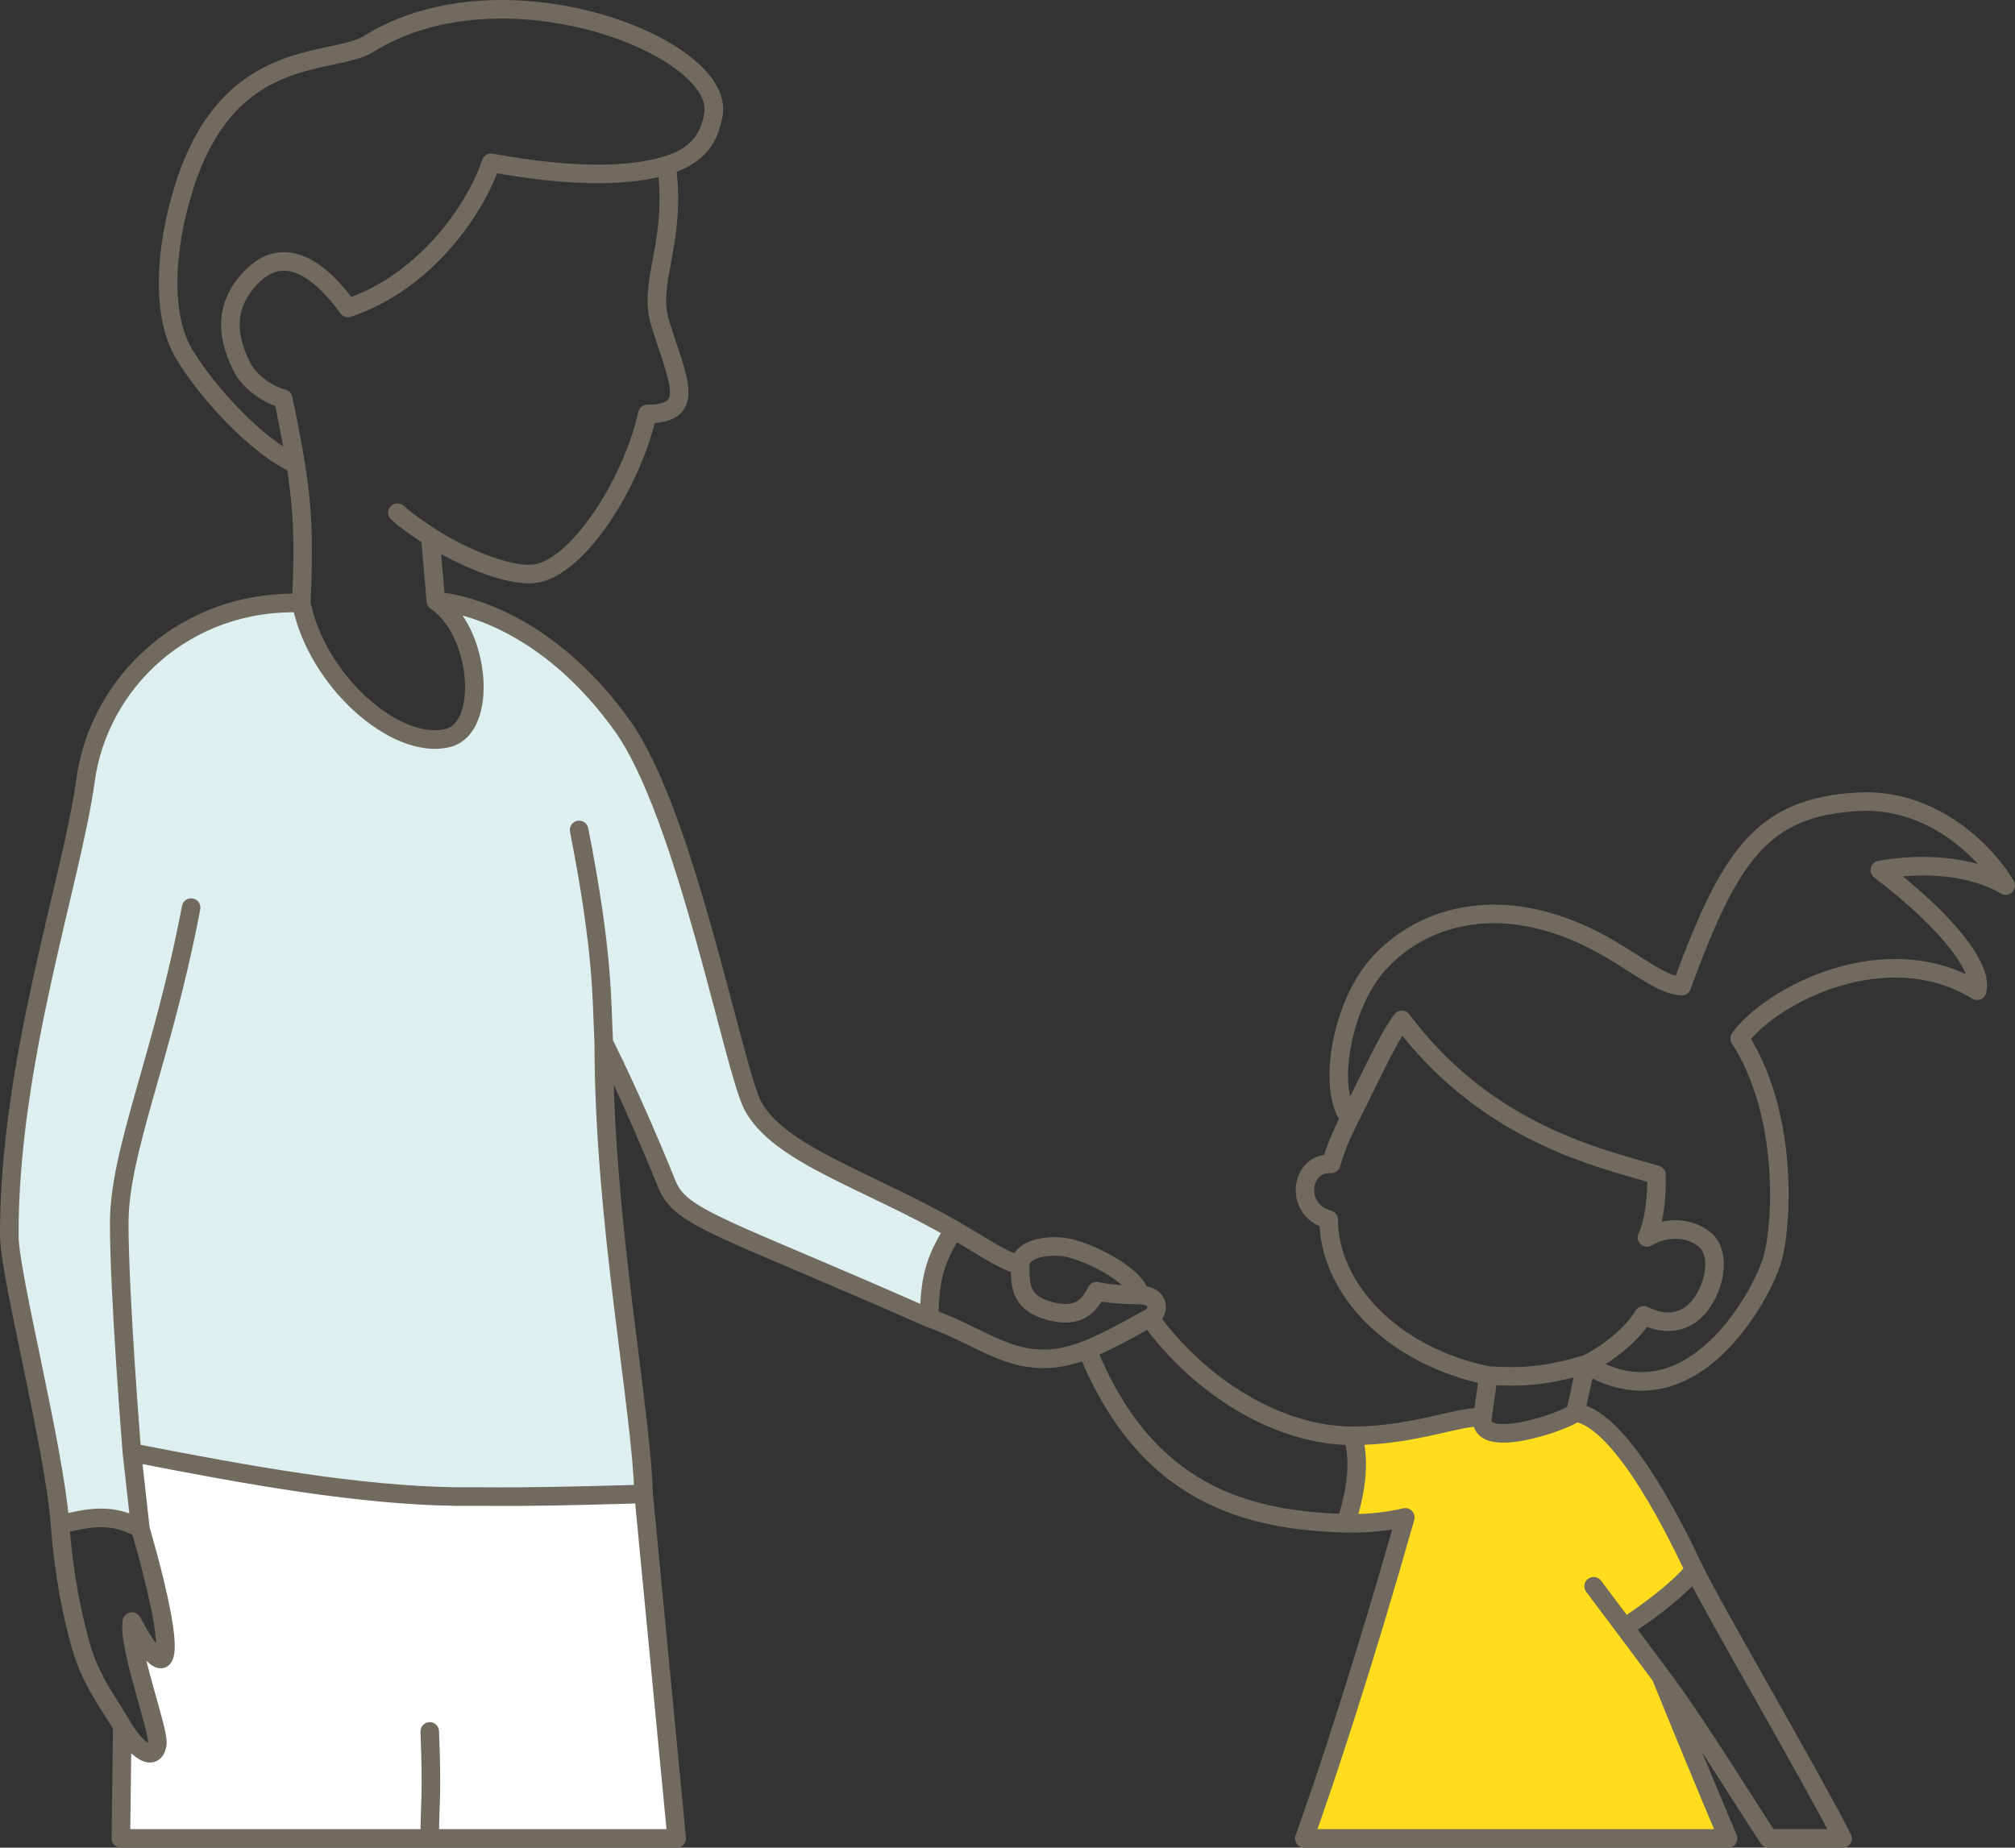 <svg width="217" height="199" viewBox="0 0 217 199" fill="none" xmlns="http://www.w3.org/2000/svg">
<rect x="0" y="0" width="217" height="199" fill="#333333" stroke="none"/>
<path d="M182.477 169.093C181.06 166.152 174.861 152.862 169.665 152.124C168.56 153.101 159.12 156.33 159.644 152.676C157.427 152.361 152.391 154.625 145.681 154.638C146.796 158.242 145.43 162.418 144.966 164.056C147.163 164.114 149.308 163.898 151.343 163.423C146.878 179.132 142.987 190.946 140.469 198H186.101C183.815 192.647 180.603 184.82 178.852 180.508C177.488 178.67 176.158 176.888 174.946 175.269C176.653 174.194 180.548 171.454 182.477 169.093Z" fill="#FFDD1D"/>
<path d="M32.443 64.952C19.984 64.551 10.638 73.453 9.198 84.1C7.756 94.761 0.927 114.441 1.001 133.113C1.001 137.209 5.856 155.963 6.465 164.181C9.315 163.531 11.93 162.816 15.118 164.636L14.207 156.446C26.909 158.931 38.574 161.022 49.063 161.182C49.063 161.182 51.327 161.178 51.926 161.182C57.175 161.224 61.997 161.105 68.068 160.938C68.183 160.935 68.3 160.932 68.417 160.928C68.71 160.92 69.008 160.912 69.313 160.904C69.05 151.485 65.022 131.389 65.022 112.305C65.022 112.305 67.946 117.972 71.852 127.618C73.336 131.284 78.189 132.26 100.065 141.944C100.112 137.029 100.993 135.316 102.701 132.431C93.366 127.072 83.886 124.342 81.077 119.089C79.02 115.241 73.867 87.74 67.035 78.185C59.846 68.128 51.483 65.164 46.939 64.737C51.75 67.967 52.651 78.449 48.171 79.499C42.57 80.811 34.091 73.291 32.443 64.952Z" fill="#DEEFF0"/>
<path d="M51.926 161.182C51.327 161.178 49.063 161.182 49.063 161.182C38.574 161.022 26.909 158.931 14.207 156.446L15.118 164.636C19.672 180.561 17.851 181.471 14.207 174.646C13.752 177.376 17.173 186.442 16.94 187.841C16.579 190.003 14.507 188.273 13.168 185.919L13.018 198H46.281H72.877L69.313 160.904L68.417 160.928L68.068 160.938C61.384 161.123 57.632 161.227 51.926 161.182Z" fill="white"/>
<path d="M30.496 42.93L31.475 42.725C31.395 42.341 31.096 42.038 30.712 41.954L30.496 42.93ZM9.198 84.1L8.207 83.966L9.198 84.1ZM46.939 64.737L45.943 64.821C45.968 65.123 46.13 65.398 46.382 65.567L46.939 64.737ZM48.171 79.499L47.943 78.526L47.943 78.526L48.171 79.499ZM67.035 78.185L66.222 78.766L67.035 78.185ZM81.077 119.089L81.959 118.617L81.077 119.089ZM63.348 89.191C63.242 88.649 62.716 88.296 62.174 88.402C61.632 88.509 61.279 89.034 61.386 89.576L62.367 89.384L63.348 89.191ZM100.065 141.944L99.66 142.859C99.685 142.87 99.711 142.88 99.737 142.889L100.065 141.944ZM71.852 127.618L70.925 127.994L70.925 127.994L71.852 127.618ZM6.465 164.181L5.468 164.255L6.465 164.181ZM21.566 97.937C21.669 97.394 21.312 96.871 20.77 96.768C20.227 96.665 19.704 97.021 19.601 97.564L20.583 97.75L21.566 97.937ZM123.816 141.944L123.34 141.065L123.34 141.065L123.816 141.944ZM198.434 198V199C198.782 199 199.105 198.819 199.287 198.522C199.468 198.226 199.483 197.856 199.325 197.546L198.434 198ZM190.468 198L189.639 198.56C189.825 198.835 190.136 199 190.468 199V198ZM159.644 152.676L160.634 152.818L160.634 152.818L159.644 152.676ZM151.343 163.423L152.305 163.696C152.402 163.356 152.311 162.989 152.067 162.733C151.823 162.477 151.461 162.369 151.116 162.449L151.343 163.423ZM178.852 180.508L179.655 179.912L179.655 179.912L178.852 180.508ZM174.946 175.269L174.146 175.868L174.146 175.868L174.946 175.269ZM172.42 170.242C172.087 169.801 171.46 169.713 171.019 170.046C170.578 170.379 170.491 171.006 170.823 171.447L171.621 170.844L172.42 170.242ZM144.966 164.056L144.939 165.055L144.939 165.055L144.966 164.056ZM118.09 139.064L118.304 138.087C117.854 137.989 117.396 138.21 117.193 138.623L118.09 139.064ZM115.227 134.432L114.985 135.403L114.985 135.403L115.227 134.432ZM117.085 145.361L116.716 144.431L116.716 144.431L117.085 145.361ZM16.94 187.841L17.926 188.005L16.94 187.841ZM140.469 198L139.527 197.664C139.418 197.97 139.464 198.31 139.651 198.576C139.839 198.842 140.143 199 140.469 199V198ZM186.101 198V199C186.437 199 186.75 198.831 186.935 198.551C187.12 198.271 187.152 197.916 187.02 197.607L186.101 198ZM13.018 198L12.018 197.988C12.014 198.255 12.118 198.512 12.306 198.703C12.494 198.893 12.75 199 13.018 199V198ZM72.877 198V199C73.159 199 73.427 198.881 73.617 198.672C73.806 198.464 73.899 198.185 73.872 197.904L72.877 198ZM49.063 161.182L49.048 162.182C49.054 162.182 49.059 162.182 49.065 162.182L49.063 161.182ZM51.926 161.182L51.918 162.182L51.918 162.182L51.926 161.182ZM47.28 186.436C47.258 185.884 46.793 185.455 46.241 185.477C45.689 185.498 45.26 185.963 45.282 186.515L46.281 186.476L47.28 186.436ZM14.207 156.446L13.211 156.526C13.211 156.536 13.213 156.546 13.214 156.556L14.207 156.446ZM13.168 185.919L14.037 185.424L14.037 185.424L13.168 185.919ZM8.742 177.376L7.781 177.65L7.781 177.65L8.742 177.376ZM14.207 174.646L15.09 174.175C14.888 173.797 14.468 173.59 14.046 173.659C13.623 173.728 13.291 174.059 13.221 174.481L14.207 174.646ZM71.078 34.738L70.121 35.029L70.121 35.029L71.078 34.738ZM69.715 44.584V43.584C69.246 43.584 68.84 43.91 68.739 44.367L69.715 44.584ZM57.472 61.805L57.369 60.81L57.369 60.81L57.472 61.805ZM26.959 29.954L27.688 30.638L27.688 30.638L26.959 29.954ZM37.471 33.173L36.658 33.756C36.915 34.113 37.374 34.261 37.791 34.121L37.471 33.173ZM52.881 17.532L53.062 16.549C52.571 16.459 52.089 16.744 51.932 17.218L52.881 17.532ZM76.817 12.419L77.796 12.621L77.796 12.621L76.817 12.419ZM39.71 4.728L39.181 3.88L39.71 4.728ZM26.048 39.51L26.942 39.062L26.048 39.51ZM19.839 20.11L20.793 20.411L19.839 20.11ZM71.79 17.815L71.501 16.857L71.501 16.857L71.79 17.815ZM46.336 57.806L46.885 56.97L46.883 56.969L46.336 57.806ZM43.447 54.46C43.028 54.099 42.397 54.146 42.036 54.564C41.676 54.983 41.723 55.614 42.141 55.975L42.794 55.217L43.447 54.46ZM160.28 148.158L160.08 149.137C160.128 149.147 160.178 149.153 160.227 149.156L160.28 148.158ZM143.089 131.356L144.089 131.354C144.088 130.903 143.785 130.508 143.35 130.391L143.089 131.356ZM143.361 125.35L143.293 126.348C143.769 126.38 144.201 126.072 144.326 125.612L143.361 125.35ZM150.972 109.842L151.773 109.244C151.588 108.996 151.298 108.847 150.987 108.842C150.677 108.838 150.382 108.977 150.189 109.22L150.972 109.842ZM178.39 126.533L179.389 126.512C179.38 126.083 179.099 125.708 178.69 125.58L178.39 126.533ZM177.364 133.27L176.483 132.797C176.272 133.189 176.346 133.674 176.666 133.986C176.985 134.297 177.472 134.359 177.859 134.138L177.364 133.27ZM177.001 141.661L177.445 140.765C176.974 140.532 176.404 140.702 176.138 141.155L177.001 141.661ZM148.418 103.85L147.674 103.182L147.674 103.182L148.418 103.85ZM166.327 99.18L166.067 100.146L166.067 100.146L166.327 99.18ZM181.104 106.218L181.037 107.216C181.48 107.246 181.89 106.98 182.043 106.563L181.104 106.218ZM200.096 86.353L200.04 85.354L200.04 85.354L200.096 86.353ZM216 95.376L215.496 96.239C215.887 96.468 216.384 96.405 216.705 96.085C217.027 95.765 217.093 95.268 216.866 94.876L216 95.376ZM202.44 93.705L202.244 92.724C201.859 92.801 201.555 93.097 201.466 93.479C201.377 93.862 201.521 94.261 201.833 94.499L202.44 93.705ZM212.923 106.704L212.402 107.558C212.671 107.722 213.001 107.75 213.293 107.633C213.585 107.517 213.806 107.27 213.888 106.966L212.923 106.704ZM187.349 111.832L186.539 111.247C186.298 111.58 186.286 112.027 186.508 112.373L187.349 111.832ZM176.444 125.964L176.717 125.002L176.717 125.002L176.444 125.964ZM146.889 117.341L147.786 117.782L147.786 117.782L146.889 117.341ZM31.84 49.975L32.828 49.816L32.828 49.816L31.84 49.975ZM1.001 133.113L2.001 133.113L2.001 133.11L1.001 133.113ZM32.443 64.952L32.475 63.952C19.488 63.535 9.714 72.826 8.207 83.966L9.198 84.1L10.189 84.234C11.562 74.08 20.48 65.568 32.411 65.951L32.443 64.952ZM32.443 64.952L31.462 65.145C32.334 69.561 34.996 73.708 38.151 76.584C41.258 79.417 45.111 81.243 48.399 80.473L48.171 79.499L47.943 78.526C45.63 79.067 42.443 77.79 39.498 75.106C36.601 72.465 34.2 68.682 33.424 64.758L32.443 64.952ZM48.171 79.499L48.399 80.473C49.936 80.113 50.926 78.95 51.474 77.574C52.018 76.208 52.178 74.532 52.036 72.851C51.755 69.535 50.252 65.757 47.497 63.906L46.939 64.737L46.382 65.567C48.437 66.947 49.79 70.025 50.043 73.02C50.167 74.495 50.013 75.839 49.616 76.834C49.223 77.82 48.646 78.361 47.943 78.526L48.171 79.499ZM46.939 64.737L46.846 65.732C51.099 66.132 59.2 68.944 66.222 78.766L67.035 78.185L67.849 77.603C60.492 67.312 51.867 64.196 47.033 63.741L46.939 64.737ZM67.035 78.185L66.222 78.766C67.85 81.044 69.416 84.453 70.884 88.414C72.347 92.359 73.687 96.782 74.884 101.047C76.082 105.317 77.127 109.393 78.01 112.678C78.45 114.314 78.851 115.756 79.208 116.913C79.557 118.046 79.887 118.984 80.195 119.56L81.077 119.089L81.959 118.617C81.753 118.232 81.472 117.469 81.119 116.324C80.773 115.203 80.381 113.791 79.942 112.158C79.067 108.906 78.011 104.788 76.809 100.507C75.607 96.222 74.249 91.738 72.76 87.719C71.276 83.716 69.636 80.103 67.849 77.603L67.035 78.185ZM81.077 119.089L80.195 119.56C81.763 122.493 85.113 124.609 88.983 126.609C92.971 128.669 97.546 130.625 102.203 133.298L102.701 132.431L103.199 131.563C98.521 128.879 93.689 126.789 89.901 124.832C85.995 122.813 83.2 120.938 81.959 118.617L81.077 119.089ZM102.701 132.431L101.84 131.921C100.986 133.365 100.283 134.603 99.806 136.127C99.327 137.657 99.089 139.42 99.065 141.935L100.065 141.944L101.065 141.954C101.088 139.553 101.315 138.002 101.714 136.725C102.116 135.443 102.708 134.382 103.561 132.94L102.701 132.431ZM100.065 141.944L100.47 141.03C89.469 136.16 82.871 133.532 78.732 131.617C74.573 129.692 73.356 128.669 72.779 127.243L71.852 127.618L70.925 127.994C71.832 130.233 73.784 131.531 77.892 133.432C82.019 135.342 88.785 138.044 99.66 142.859L100.065 141.944ZM69.313 160.904L70.312 160.876C70.179 156.105 69.095 148.642 68.062 140.109C67.023 131.53 66.022 121.784 66.022 112.305H65.022H64.022C64.022 121.91 65.035 131.754 66.076 140.349C67.122 148.99 68.183 156.284 68.313 160.931L69.313 160.904ZM65.022 112.305L66.021 112.251C65.774 107.698 66.019 102.812 63.348 89.191L62.367 89.384L61.386 89.576C64.025 103.034 63.775 107.773 64.024 112.359L65.022 112.305ZM71.852 127.618L72.779 127.243C70.819 122.402 69.105 118.559 67.879 115.923C67.266 114.604 66.776 113.588 66.438 112.9C66.269 112.556 66.138 112.294 66.048 112.117C66.004 112.029 65.97 111.962 65.947 111.917C65.935 111.894 65.926 111.877 65.92 111.865C65.917 111.859 65.915 111.855 65.913 111.852C65.913 111.85 65.912 111.849 65.912 111.848C65.911 111.848 65.911 111.847 65.911 111.847C65.911 111.847 65.911 111.847 65.911 111.847C65.911 111.847 65.911 111.846 65.022 112.305C64.133 112.764 64.133 112.764 64.133 112.764C64.133 112.764 64.133 112.764 64.133 112.764C64.133 112.764 64.134 112.764 64.134 112.764C64.134 112.765 64.135 112.766 64.135 112.767C64.136 112.769 64.138 112.773 64.141 112.778C64.146 112.788 64.154 112.804 64.165 112.825C64.187 112.868 64.219 112.932 64.262 113.017C64.349 113.188 64.477 113.444 64.643 113.782C64.975 114.458 65.459 115.461 66.066 116.766C67.279 119.375 68.979 123.188 70.925 127.994L71.852 127.618ZM170.806 146.947L169.83 146.732L168.688 151.908L169.665 152.124L170.641 152.339L171.783 147.162L170.806 146.947ZM169.665 152.124L169.524 153.114C170.475 153.249 171.638 154.005 172.937 155.364C174.205 156.69 175.47 158.449 176.642 160.314C178.983 164.041 180.863 168.046 181.576 169.527L182.477 169.093L183.378 168.659C182.674 167.198 180.747 163.088 178.335 159.25C177.131 157.333 175.783 155.447 174.383 153.982C173.013 152.549 171.453 151.368 169.805 151.134L169.665 152.124ZM182.477 169.093L181.576 169.527C182.616 171.686 185.725 177.18 188.993 182.966C192.279 188.785 195.744 194.928 197.543 198.454L198.434 198L199.325 197.546C197.502 193.971 194.01 187.782 190.734 181.983C187.44 176.151 184.381 170.742 183.378 168.659L182.477 169.093ZM198.434 198V197H190.468V198V199H198.434V198ZM160.292 148.158L159.302 148.016L158.654 152.534L159.644 152.676L160.634 152.818L161.281 148.299L160.292 148.158ZM190.468 198L191.297 197.44C188.942 193.953 184.08 185.874 179.655 179.912L178.852 180.508L178.049 181.104C182.455 187.041 187.171 194.904 189.639 198.56L190.468 198ZM159.644 152.676L158.654 152.534C158.559 153.201 158.679 153.849 159.102 154.371C159.503 154.866 160.07 155.116 160.604 155.242C161.649 155.489 162.99 155.36 164.235 155.118C165.514 154.87 166.834 154.472 167.907 154.074C168.445 153.874 168.932 153.67 169.33 153.479C169.697 153.302 170.077 153.094 170.328 152.873L169.665 152.124L169.002 151.375C169.002 151.375 168.963 151.407 168.857 151.47C168.758 151.528 168.626 151.598 168.462 151.677C168.134 151.835 167.706 152.015 167.212 152.199C166.221 152.566 165.006 152.931 163.853 153.155C162.665 153.386 161.675 153.44 161.064 153.296C160.769 153.226 160.675 153.136 160.656 153.112C160.649 153.103 160.64 153.09 160.633 153.059C160.624 153.023 160.615 152.948 160.634 152.818L159.644 152.676ZM178.852 180.508L179.655 179.912C178.29 178.072 176.96 176.289 175.747 174.669L174.946 175.269L174.146 175.868C175.357 177.486 176.685 179.267 178.049 181.104L178.852 180.508ZM174.946 175.269L175.747 174.669C174.479 172.976 173.339 171.46 172.42 170.242L171.621 170.844L170.823 171.447C171.741 172.663 172.88 174.176 174.146 175.868L174.946 175.269ZM182.477 169.093L181.703 168.46C179.884 170.685 176.111 173.353 174.413 174.422L174.946 175.269L175.479 176.115C177.194 175.035 181.211 172.222 183.251 169.726L182.477 169.093ZM159.644 152.676L159.785 151.686C159.052 151.582 158.179 151.696 157.285 151.865C156.375 152.037 155.289 152.3 154.13 152.558C151.777 153.081 148.925 153.632 145.679 153.638L145.681 154.638L145.683 155.638C149.148 155.631 152.169 155.043 154.565 154.51C155.78 154.24 156.788 153.995 157.656 153.831C158.54 153.664 159.127 153.613 159.503 153.666L159.644 152.676ZM151.343 163.423L151.116 162.449C149.167 162.904 147.107 163.112 144.992 163.056L144.966 164.056L144.939 165.055C147.219 165.115 149.45 164.892 151.57 164.397L151.343 163.423ZM145.681 154.638L144.726 154.933C145.22 156.532 145.176 158.307 144.927 159.933C144.678 161.555 144.243 162.937 144.004 163.783L144.966 164.056L145.928 164.328C146.152 163.537 146.632 162.012 146.904 160.236C147.175 158.463 147.257 156.348 146.637 154.342L145.681 154.638ZM109.859 136.316L110.189 135.373C109.112 134.996 108.121 134.482 107.013 133.837C106.457 133.513 105.882 133.163 105.251 132.78C104.623 132.4 103.945 131.992 103.199 131.563L102.701 132.431L102.203 133.298C102.928 133.714 103.589 134.112 104.215 134.491C104.837 134.868 105.432 135.231 106.006 135.565C107.16 136.237 108.276 136.822 109.528 137.26L109.859 136.316ZM109.859 136.316H108.859C108.859 137.39 108.859 138.644 109.391 139.725C109.969 140.899 111.066 141.698 112.821 142.168L113.08 141.202L113.338 140.236C111.943 139.863 111.43 139.34 111.185 138.842C110.894 138.25 110.859 137.483 110.859 136.316H109.859ZM113.08 141.202L112.821 142.168C114.576 142.638 115.945 142.487 117.009 141.854C118.036 141.243 118.607 140.278 118.987 139.506L118.09 139.064L117.193 138.623C116.857 139.306 116.498 139.831 115.986 140.136C115.511 140.418 114.732 140.609 113.338 140.236L113.08 141.202ZM109.859 136.316H110.859C110.859 136.138 110.919 136.003 111.089 135.857C111.287 135.688 111.62 135.525 112.091 135.409C113.038 135.176 114.215 135.211 114.985 135.403L115.227 134.432L115.468 133.462C114.398 133.195 112.891 133.153 111.613 133.467C110.973 133.625 110.309 133.892 109.788 134.338C109.238 134.809 108.859 135.475 108.859 136.316H109.859ZM123.816 141.944L124.292 142.824C125.231 142.315 125.755 141.249 125.481 140.22C125.183 139.098 124.102 138.475 122.742 138.475V139.475V140.475C123.141 140.475 123.351 140.561 123.445 140.62C123.53 140.673 123.544 140.717 123.548 140.733C123.562 140.783 123.548 140.952 123.34 141.065L123.816 141.944ZM122.742 139.475V138.475C121.34 138.475 119.6 138.371 118.304 138.087L118.09 139.064L117.876 140.041C119.377 140.369 121.282 140.475 122.742 140.475V139.475ZM115.227 134.432L114.985 135.403C116.296 135.729 118.026 136.491 119.448 137.391C120.156 137.839 120.752 138.3 121.17 138.727C121.618 139.185 121.737 139.478 121.749 139.587L122.742 139.475L123.736 139.363C123.647 138.572 123.133 137.874 122.6 137.329C122.038 136.753 121.304 136.199 120.517 135.701C118.948 134.708 117.021 133.848 115.468 133.462L115.227 134.432ZM144.966 164.056L144.992 163.056C139.652 162.915 134.437 162.134 129.808 159.551C125.202 156.982 121.075 152.573 118.012 144.986L117.085 145.361L116.158 145.735C119.364 153.678 123.77 158.473 128.833 161.298C133.873 164.109 139.463 164.91 144.939 165.055L144.966 164.056ZM100.065 141.944L99.737 142.889C101.274 143.424 102.639 144.072 103.966 144.719C105.277 145.358 106.582 146.012 107.918 146.501C110.671 147.509 113.584 147.826 117.454 146.29L117.085 145.361L116.716 144.431C113.359 145.764 110.958 145.484 108.606 144.623C107.389 144.178 106.193 143.579 104.843 142.921C103.509 142.271 102.052 141.577 100.394 141L100.065 141.944ZM117.085 145.361L117.454 146.29C119.777 145.368 122.463 143.815 124.292 142.824L123.816 141.944L123.34 141.065C121.421 142.105 118.895 143.566 116.716 144.431L117.085 145.361ZM145.681 154.638L145.679 153.638C138.353 153.652 130.08 148.885 124.626 141.358L123.816 141.944L123.006 142.531C128.734 150.436 137.556 155.653 145.683 155.638L145.681 154.638ZM151.343 163.423L150.381 163.15C145.921 178.84 142.037 190.632 139.527 197.664L140.469 198L141.41 198.336C143.937 191.259 147.835 179.425 152.305 163.696L151.343 163.423ZM186.101 198V197H140.469V198V199H186.101V198ZM186.101 198L187.02 197.607C184.738 192.263 181.529 184.442 179.779 180.132L178.852 180.508L177.926 180.885C179.677 185.197 182.891 193.031 185.181 198.393L186.101 198ZM51.926 161.182L51.934 160.182C51.629 160.18 50.908 160.18 50.269 160.181C49.948 160.181 49.646 160.181 49.425 160.182C49.314 160.182 49.223 160.182 49.16 160.182C49.128 160.182 49.103 160.182 49.087 160.182C49.078 160.182 49.072 160.182 49.068 160.182C49.065 160.182 49.064 160.182 49.063 160.182C49.062 160.182 49.062 160.182 49.062 160.182C49.061 160.182 49.061 160.182 49.061 160.182C49.061 160.182 49.061 160.182 49.061 160.182C49.061 160.182 49.061 160.182 49.063 161.182C49.065 162.182 49.065 162.182 49.065 162.182C49.065 162.182 49.065 162.182 49.065 162.182C49.065 162.182 49.066 162.182 49.066 162.182C49.066 162.182 49.066 162.182 49.067 162.182C49.068 162.182 49.069 162.182 49.072 162.182C49.076 162.182 49.082 162.182 49.091 162.182C49.107 162.182 49.132 162.182 49.163 162.182C49.227 162.182 49.317 162.182 49.428 162.182C49.649 162.181 49.951 162.181 50.271 162.181C50.913 162.18 51.624 162.18 51.918 162.182L51.926 161.182ZM72.877 198V197H46.281V198V199H72.877V198ZM46.281 186.476L45.282 186.515C45.567 193.741 45.281 193.794 45.281 198H46.281H47.281C47.281 194.016 47.566 193.675 47.28 186.436L46.281 186.476ZM46.281 198V197H13.018V198V199H46.281V198ZM69.313 160.904L68.317 160.999L71.881 198.096L72.877 198L73.872 197.904L70.308 160.808L69.313 160.904ZM14.207 156.446L13.214 156.556L14.124 164.746L15.118 164.636L16.112 164.525L15.201 156.335L14.207 156.446ZM49.063 161.182L49.078 160.182C38.691 160.024 27.11 157.951 14.399 155.464L14.207 156.446L14.015 157.427C26.708 159.911 38.457 162.02 49.048 162.182L49.063 161.182ZM13.018 198L14.018 198.012L14.168 185.931L13.168 185.919L12.168 185.906L12.018 197.988L13.018 198ZM13.168 185.919L12.298 186.413C13.002 187.65 13.955 188.837 14.891 189.421C15.334 189.698 16.033 189.999 16.754 189.714C17.516 189.413 17.817 188.663 17.926 188.005L16.94 187.841L15.954 187.676C15.883 188.1 15.789 187.944 16.019 187.853C16.209 187.778 16.238 187.905 15.951 187.725C15.425 187.397 14.673 186.542 14.037 185.424L13.168 185.919ZM6.465 164.181L5.468 164.255C5.879 169.793 6.81 174.243 7.781 177.65L8.742 177.376L9.704 177.102C8.768 173.815 7.863 169.5 7.463 164.107L6.465 164.181ZM8.742 177.376L7.781 177.65C8.88 181.508 11.141 184.379 12.298 186.413L13.168 185.919L14.037 185.424C12.688 183.053 10.716 180.653 9.704 177.102L8.742 177.376ZM16.94 187.841L17.926 188.005C17.988 187.637 17.923 187.181 17.855 186.805C17.778 186.383 17.658 185.875 17.516 185.323C17.232 184.223 16.834 182.848 16.454 181.476C16.07 180.087 15.701 178.683 15.455 177.465C15.2 176.2 15.114 175.289 15.194 174.81L14.207 174.646L13.221 174.481C13.073 175.367 13.244 176.614 13.495 177.86C13.755 179.153 14.141 180.615 14.527 182.009C14.917 183.42 15.301 184.744 15.579 185.823C15.718 186.36 15.823 186.812 15.887 187.163C15.96 187.562 15.95 187.695 15.954 187.676L16.94 187.841ZM14.207 174.646L13.325 175.117C14.24 176.83 15.093 178.164 15.812 178.9C15.998 179.089 16.202 179.268 16.423 179.405C16.635 179.537 16.936 179.677 17.297 179.677C17.707 179.677 18.062 179.497 18.312 179.213C18.533 178.963 18.644 178.665 18.707 178.415C18.832 177.915 18.843 177.268 18.789 176.528C18.734 175.767 18.603 174.825 18.393 173.695C17.972 171.433 17.223 168.357 16.08 164.361L15.118 164.636L14.157 164.911C15.291 168.877 16.022 171.886 16.426 174.061C16.629 175.149 16.747 176.012 16.795 176.673C16.844 177.356 16.813 177.746 16.767 177.929C16.744 178.021 16.738 177.975 16.812 177.891C16.914 177.775 17.093 177.677 17.297 177.677C17.454 177.677 17.524 177.735 17.478 177.706C17.441 177.683 17.362 177.624 17.242 177.501C16.738 176.986 15.997 175.874 15.09 174.175L14.207 174.646ZM71.078 34.738L70.121 35.029C70.58 36.538 71.089 37.982 71.457 39.136C71.844 40.345 72.091 41.281 72.138 41.997C72.183 42.695 72.029 42.977 71.842 43.136C71.593 43.348 71.014 43.584 69.715 43.584V44.584V45.584C71.147 45.584 72.334 45.345 73.14 44.658C74.009 43.917 74.199 42.873 74.133 41.867C74.068 40.879 73.747 39.731 73.363 38.527C72.96 37.267 72.497 35.966 72.034 34.447L71.078 34.738ZM69.715 44.584L68.739 44.367C67.939 47.977 66.1 52.045 63.894 55.259C62.793 56.864 61.621 58.225 60.47 59.203C59.305 60.194 58.247 60.719 57.369 60.81L57.472 61.805L57.574 62.8C59.027 62.65 60.458 61.839 61.766 60.727C63.089 59.602 64.374 58.094 65.543 56.391C67.878 52.989 69.83 48.687 70.691 44.8L69.715 44.584ZM26.959 29.954L27.688 30.638C28.653 29.609 29.544 29.233 30.322 29.17C31.12 29.105 31.944 29.359 32.774 29.853C34.465 30.86 35.89 32.684 36.658 33.756L37.471 33.173L38.284 32.59C37.506 31.506 35.876 29.372 33.797 28.135C32.743 27.507 31.504 27.067 30.16 27.176C28.796 27.287 27.466 27.952 26.229 29.27L26.959 29.954ZM37.471 33.173L37.791 34.121C46.843 31.068 52.239 22.646 53.83 17.847L52.881 17.532L51.932 17.218C50.471 21.625 45.43 29.434 37.151 32.226L37.471 33.173ZM76.817 12.419L77.796 12.621C78.293 10.205 76.643 7.902 74.314 6.083C71.915 4.209 68.469 2.573 64.56 1.473C56.766 -0.722 46.794 -0.874 39.181 3.88L39.71 4.728L40.24 5.576C47.2 1.23 56.528 1.289 64.018 3.398C67.751 4.449 70.942 5.987 73.083 7.659C75.294 9.386 76.088 10.999 75.837 12.218L76.817 12.419ZM30.496 42.93L30.712 41.954C30.209 41.842 29.447 41.51 28.696 40.977C27.948 40.446 27.302 39.78 26.942 39.062L26.048 39.51L25.154 39.957C25.705 41.059 26.621 41.957 27.538 42.608C28.453 43.257 29.459 43.725 30.28 43.906L30.496 42.93ZM26.048 39.51L26.942 39.062C26.056 37.291 25.713 35.776 25.833 34.441C25.951 33.123 26.53 31.874 27.688 30.638L26.959 29.954L26.229 29.27C24.822 30.772 24.006 32.425 23.841 34.262C23.678 36.082 24.162 37.975 25.154 39.957L26.048 39.51ZM52.881 17.532L52.7 18.516C62.045 20.233 68.141 19.96 72.079 18.772L71.79 17.815L71.501 16.857C67.996 17.915 62.259 18.239 53.062 16.549L52.881 17.532ZM71.79 17.815L72.079 18.772C74.287 18.105 75.657 17.055 76.51 15.862C77.348 14.691 77.622 13.468 77.796 12.621L76.817 12.419L75.837 12.218C75.67 13.03 75.459 13.893 74.883 14.699C74.322 15.482 73.349 16.3 71.501 16.857L71.79 17.815ZM71.79 17.815L70.798 17.946C71.33 21.963 70.84 24.968 70.362 27.574C69.892 30.133 69.365 32.543 70.121 35.029L71.078 34.738L72.034 34.447C71.449 32.523 71.831 30.647 72.329 27.935C72.818 25.27 73.355 22.018 72.781 17.683L71.79 17.815ZM57.472 61.805L57.369 60.81C56.209 60.93 54.394 60.52 52.376 59.75C50.399 58.995 48.384 57.956 46.885 56.97L46.336 57.806L45.786 58.642C47.412 59.71 49.557 60.815 51.663 61.619C53.729 62.407 55.919 62.97 57.574 62.8L57.472 61.805ZM39.71 4.728L39.181 3.88C38.399 4.368 37.184 4.639 35.45 5.007C33.791 5.359 31.795 5.781 29.757 6.632C25.6 8.37 21.393 11.844 18.885 19.81L19.839 20.11L20.793 20.411C23.127 12.995 26.926 9.983 30.528 8.478C32.37 7.708 34.192 7.319 35.865 6.964C37.462 6.625 39.091 6.294 40.24 5.576L39.71 4.728ZM46.336 57.806L46.883 56.969C45.588 56.121 44.751 55.584 43.447 54.46L42.794 55.217L42.141 55.975C43.554 57.193 44.489 57.792 45.788 58.643L46.336 57.806ZM46.939 64.737C47.936 64.652 47.936 64.652 47.936 64.652C47.936 64.652 47.936 64.652 47.936 64.652C47.936 64.652 47.936 64.652 47.936 64.651C47.936 64.651 47.936 64.65 47.935 64.649C47.935 64.647 47.935 64.644 47.935 64.64C47.934 64.633 47.933 64.621 47.932 64.606C47.929 64.575 47.925 64.531 47.92 64.472C47.911 64.356 47.896 64.186 47.878 63.974C47.842 63.548 47.791 62.952 47.731 62.265C47.613 60.892 47.462 59.157 47.331 57.716L46.336 57.806L45.34 57.896C45.47 59.333 45.62 61.064 45.739 62.437C45.798 63.123 45.849 63.719 45.885 64.144C45.903 64.356 45.918 64.525 45.928 64.641C45.933 64.7 45.936 64.745 45.939 64.775C45.94 64.79 45.941 64.802 45.942 64.809C45.942 64.813 45.943 64.816 45.943 64.818C45.943 64.819 45.943 64.82 45.943 64.82C45.943 64.82 45.943 64.821 45.943 64.821C45.943 64.821 45.943 64.821 45.943 64.821C45.943 64.821 45.943 64.821 46.939 64.737ZM160.28 148.158L160.481 147.178C150.463 145.129 144.108 138.155 144.089 131.354L143.089 131.356L142.089 131.359C142.111 139.429 149.488 146.971 160.08 149.137L160.28 148.158ZM143.089 131.356L143.35 130.391C141.964 130.017 141.458 128.939 141.544 127.973C141.634 126.975 142.296 126.28 143.293 126.348L143.361 125.35L143.428 124.352C141.089 124.194 139.714 125.989 139.552 127.794C139.388 129.631 140.415 131.67 142.829 132.322L143.089 131.356ZM178.39 126.533L177.39 126.555C177.438 128.79 177.19 130.387 176.942 131.405C176.818 131.914 176.694 132.28 176.605 132.509C176.561 132.624 176.526 132.705 176.504 132.752C176.493 132.776 176.485 132.791 176.482 132.799C176.48 132.802 176.479 132.804 176.479 132.804C176.479 132.803 176.479 132.803 176.48 132.802C176.48 132.801 176.481 132.8 176.481 132.799C176.481 132.799 176.482 132.799 176.482 132.798C176.482 132.798 176.482 132.797 176.482 132.797C176.483 132.797 176.483 132.797 177.364 133.27C178.245 133.743 178.245 133.742 178.245 133.742C178.245 133.742 178.246 133.741 178.246 133.741C178.246 133.74 178.246 133.74 178.247 133.739C178.248 133.738 178.248 133.736 178.249 133.735C178.251 133.731 178.253 133.728 178.255 133.723C178.26 133.715 178.265 133.704 178.271 133.691C178.284 133.666 178.301 133.632 178.32 133.589C178.359 133.504 178.411 133.385 178.471 133.23C178.59 132.921 178.741 132.473 178.886 131.878C179.176 130.688 179.441 128.917 179.389 126.512L178.39 126.533ZM177.364 133.27L177.859 134.138C179.922 132.963 181.881 133.384 182.961 134.283L183.601 133.514L184.241 132.746C182.498 131.296 179.632 130.826 176.869 132.401L177.364 133.27ZM183.601 133.514L182.961 134.283C183.358 134.613 183.644 135.249 183.641 136.195C183.638 137.126 183.349 138.228 182.763 139.272L183.635 139.762L184.507 140.251C185.238 138.948 185.637 137.514 185.641 136.201C185.645 134.904 185.255 133.59 184.241 132.746L183.601 133.514ZM183.635 139.762L182.763 139.272C182.194 140.285 181.461 140.927 180.636 141.198C179.819 141.466 178.764 141.419 177.445 140.765L177.001 141.661L176.557 142.557C178.234 143.388 179.837 143.565 181.259 143.098C182.673 142.634 183.758 141.585 184.507 140.251L183.635 139.762ZM177.001 141.661L176.138 141.155C175.482 142.273 174.367 143.364 173.21 144.263C172.056 145.16 170.954 145.794 170.41 146.029L170.806 146.947L171.203 147.865C171.942 147.546 173.189 146.812 174.437 145.842C175.683 144.873 177.023 143.599 177.863 142.167L177.001 141.661ZM143.361 125.35L144.326 125.612C144.72 124.161 145.398 122.554 146.223 120.932L145.332 120.478L144.441 120.025C143.581 121.714 142.839 123.456 142.396 125.088L143.361 125.35ZM145.332 120.478L146.14 119.889C145.673 119.248 145.348 118.259 145.226 116.978C145.106 115.712 145.194 114.241 145.476 112.716C146.044 109.645 147.37 106.517 149.163 104.517L148.418 103.85L147.674 103.182C145.566 105.533 144.122 109.037 143.509 112.352C143.201 114.019 143.094 115.68 143.235 117.167C143.375 118.64 143.765 120.026 144.524 121.067L145.332 120.478ZM148.418 103.85L149.163 104.517C152.805 100.455 158.821 98.189 166.067 100.146L166.327 99.18L166.588 98.215C158.633 96.067 151.833 98.543 147.674 103.182L148.418 103.85ZM166.327 99.18L166.067 100.146C169.717 101.131 172.473 102.768 174.779 104.229C175.916 104.949 176.993 105.66 177.982 106.192C178.973 106.726 179.99 107.145 181.037 107.216L181.104 106.218L181.172 105.22C180.55 105.178 179.835 104.918 178.93 104.431C178.023 103.943 177.04 103.294 175.849 102.539C173.501 101.051 170.538 99.281 166.588 98.215L166.327 99.18ZM181.104 106.218L182.043 106.563C184.648 99.481 186.752 94.837 189.411 91.871C191.994 88.99 195.165 87.631 200.152 87.351L200.096 86.353L200.04 85.354C194.672 85.656 190.946 87.163 187.922 90.536C184.973 93.825 182.759 98.822 180.166 105.873L181.104 106.218ZM200.096 86.353L200.152 87.351C204.015 87.134 207.31 88.488 209.884 90.306C212.468 92.132 214.277 94.393 215.134 95.876L216 95.376L216.866 94.876C215.873 93.157 213.872 90.675 211.038 88.672C208.193 86.663 204.46 85.106 200.04 85.354L200.096 86.353ZM216 95.376L216.504 94.512C213.721 92.887 210.502 92.382 207.853 92.302C205.194 92.223 203.017 92.57 202.244 92.724L202.44 93.705L202.636 94.685C203.301 94.552 205.323 94.227 207.793 94.301C210.274 94.376 213.116 94.85 215.496 96.239L216 95.376ZM202.44 93.705L201.833 94.499C205.621 97.394 208.328 100.008 210 102.149C210.837 103.22 211.392 104.144 211.701 104.9C212.016 105.673 212.033 106.166 211.958 106.442L212.923 106.704L213.888 106.966C214.127 106.089 213.947 105.111 213.552 104.144C213.151 103.161 212.481 102.076 211.576 100.917C209.764 98.597 206.916 95.866 203.047 92.91L202.44 93.705ZM212.923 106.704L213.445 105.851C208.169 102.629 202.273 102.818 197.348 104.347C192.455 105.866 188.332 108.765 186.539 111.247L187.349 111.832L188.16 112.418C189.634 110.378 193.341 107.685 197.941 106.257C202.508 104.839 207.765 104.725 212.402 107.558L212.923 106.704ZM187.349 111.832L186.508 112.373C189.016 116.273 190.136 121.064 190.491 125.392C190.846 129.726 190.424 133.476 189.948 135.227L190.913 135.489L191.879 135.751C192.429 133.725 192.853 129.735 192.484 125.229C192.115 120.716 190.94 115.567 188.19 111.291L187.349 111.832ZM190.913 135.489L189.948 135.227C189.479 136.954 187.382 141.377 184.052 144.494C182.4 146.04 180.501 147.212 178.405 147.62C176.335 148.023 173.973 147.702 171.326 146.092L170.806 146.947L170.287 147.801C173.319 149.645 176.183 150.091 178.787 149.583C181.366 149.081 183.592 147.664 185.418 145.954C189.046 142.559 191.322 137.8 191.879 135.751L190.913 135.489ZM160.28 148.158L160.227 149.156C164.089 149.362 166.425 149.245 171.082 147.908L170.806 146.947L170.53 145.986C166.112 147.254 164.001 147.354 160.333 147.159L160.28 148.158ZM178.39 126.533L178.69 125.58C178.117 125.399 177.448 125.209 176.717 125.002L176.444 125.964L176.171 126.926C176.911 127.136 177.549 127.317 178.089 127.487L178.39 126.533ZM176.444 125.964L176.717 125.002C170.846 123.335 159.979 120.239 151.773 109.244L150.972 109.842L150.171 110.44C158.803 122.007 170.254 125.246 176.171 126.926L176.444 125.964ZM150.972 109.842L150.189 109.22C149.596 109.965 148.911 111.154 148.211 112.479C147.501 113.822 146.737 115.379 145.991 116.901L146.889 117.341L147.786 117.782C148.536 116.253 149.286 114.725 149.979 113.413C150.682 112.084 151.29 111.048 151.755 110.465L150.972 109.842ZM146.889 117.341L145.991 116.901C145.459 117.984 144.936 119.051 144.441 120.025L145.332 120.478L146.223 120.932C146.727 119.942 147.257 118.862 147.786 117.782L146.889 117.341ZM19.839 20.11L18.885 19.81C17.799 23.257 17.154 26.824 17.105 30.085C17.057 33.329 17.599 36.362 18.982 38.66L19.839 38.145L20.695 37.629C19.579 35.774 19.059 33.163 19.105 30.114C19.15 27.082 19.754 23.709 20.793 20.411L19.839 20.11ZM30.496 42.93L29.517 43.135C30.09 45.877 30.529 48.112 30.853 50.133L31.84 49.975L32.828 49.816C32.496 47.748 32.05 45.477 31.475 42.725L30.496 42.93ZM31.84 49.975L30.853 50.133C31.623 54.936 31.75 58.558 31.445 64.904L32.443 64.952L33.442 65C33.752 58.563 33.626 54.796 32.828 49.816L31.84 49.975ZM19.839 38.145L18.982 38.66C20.279 40.816 22.304 43.38 24.522 45.636C26.727 47.877 29.208 49.903 31.436 50.889L31.84 49.975L32.245 49.06C30.363 48.227 28.093 46.414 25.948 44.233C23.818 42.067 21.897 39.626 20.695 37.629L19.839 38.145ZM9.198 84.1L8.207 83.966C7.493 89.246 5.451 96.716 3.554 105.389C1.671 113.996 -0.037 123.67 0.001 133.117L1.001 133.113L2.001 133.11C1.964 123.885 3.634 114.383 5.508 105.816C7.367 97.317 9.461 89.616 10.189 84.234L9.198 84.1ZM1.001 133.113H0.001C0.001 134.249 0.326 136.287 0.786 138.725C1.253 141.199 1.881 144.195 2.525 147.304C3.821 153.558 5.169 160.226 5.468 164.255L6.465 164.181L7.463 164.107C7.152 159.917 5.768 153.099 4.484 146.898C3.837 143.779 3.214 140.806 2.751 138.354C2.282 135.867 2.001 134.025 2.001 133.113H1.001ZM20.583 97.75L19.601 97.564C18.069 105.633 16.146 112.121 14.593 117.618C13.051 123.076 11.841 127.651 11.841 131.748H12.841H13.841C13.841 127.978 14.96 123.675 16.518 118.162C18.065 112.687 20.014 106.109 21.566 97.937L20.583 97.75ZM12.841 131.748H11.841C11.841 135.72 12.185 141.925 12.527 147.113C12.698 149.712 12.869 152.065 12.997 153.768C13.061 154.62 13.114 155.309 13.152 155.785C13.171 156.024 13.185 156.209 13.195 156.334C13.2 156.397 13.204 156.445 13.207 156.477C13.208 156.493 13.209 156.506 13.21 156.514C13.21 156.518 13.21 156.521 13.21 156.523C13.211 156.524 13.211 156.525 13.211 156.526C13.211 156.526 13.211 156.526 13.211 156.526C13.211 156.526 13.211 156.526 14.207 156.446C15.204 156.365 15.204 156.365 15.204 156.364C15.204 156.364 15.204 156.364 15.204 156.364C15.204 156.363 15.204 156.363 15.204 156.362C15.204 156.36 15.204 156.357 15.203 156.353C15.203 156.345 15.202 156.333 15.2 156.317C15.198 156.285 15.194 156.237 15.189 156.175C15.179 156.05 15.164 155.866 15.146 155.629C15.108 155.154 15.055 154.467 14.991 153.618C14.863 151.92 14.693 149.573 14.522 146.982C14.181 141.789 13.841 135.645 13.841 131.748H12.841ZM6.465 164.181L6.688 165.156C9.582 164.496 11.817 163.902 14.623 165.504L15.118 164.636L15.614 163.767C12.044 161.729 9.049 162.566 6.243 163.206L6.465 164.181ZM68.417 160.928L68.445 161.928C68.738 161.92 69.036 161.912 69.34 161.903L69.313 160.904L69.285 159.904C68.981 159.912 68.682 159.921 68.389 159.929L68.417 160.928ZM68.417 160.928L68.445 161.928C68.74 161.92 69.039 161.912 69.34 161.903L69.313 160.904L69.285 159.904C68.983 159.912 68.685 159.921 68.39 159.929L68.417 160.928ZM69.313 160.904L69.285 159.904L68.39 159.929L68.417 160.928L68.445 161.928L69.34 161.903L69.313 160.904ZM68.417 160.928L68.389 159.929L68.04 159.938L68.068 160.938L68.096 161.938L68.445 161.928L68.417 160.928ZM68.068 160.938L68.04 159.938C61.356 160.124 57.62 160.227 51.934 160.182L51.926 161.182L51.918 162.182C57.644 162.228 61.412 162.123 68.096 161.938L68.068 160.938ZM68.417 160.928L68.389 159.929C68.272 159.932 68.156 159.935 68.04 159.938L68.068 160.938L68.096 161.938C68.211 161.934 68.328 161.931 68.445 161.928L68.417 160.928ZM51.926 161.182L51.918 162.182C57.187 162.224 62.025 162.105 68.095 161.938L68.068 160.938L68.04 159.938C61.969 160.106 57.164 160.224 51.934 160.182L51.926 161.182Z" fill="#716A5F"/>
</svg>

